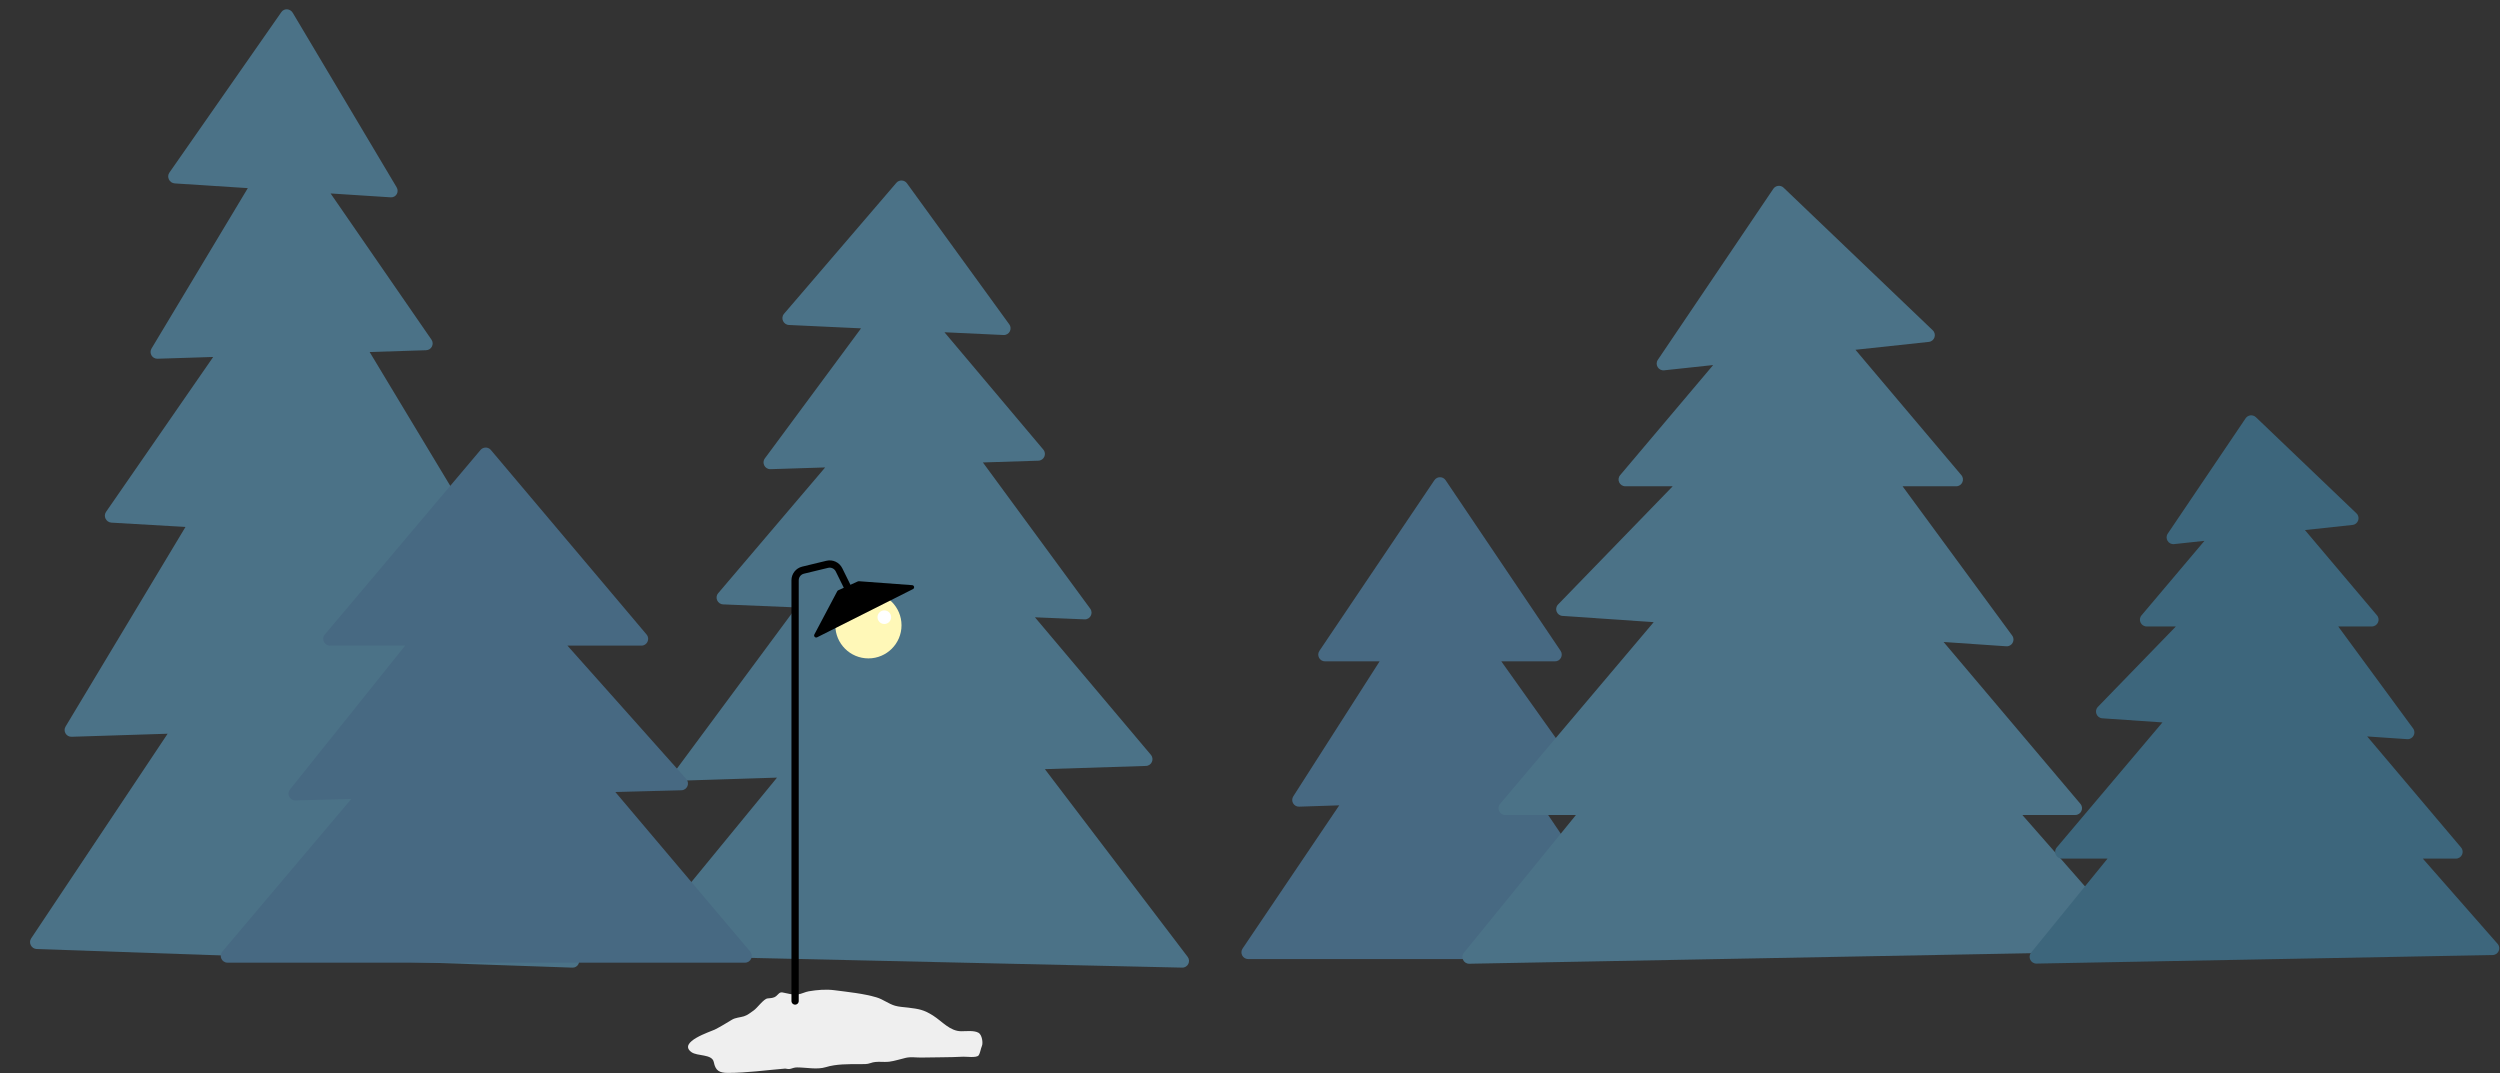<svg width="2406" height="1033" viewBox="0 0 2406 1033" fill="none" xmlns="http://www.w3.org/2000/svg">
<rect x="0" y="0" width="2406" height="1033" fill="#333333" stroke="none"/>
<path fill-rule="evenodd" clip-rule="evenodd" d="M1380.47 462.143C1383.05 458.32 1388.68 458.32 1391.25 462.143L1501.92 626.362C1504.82 630.679 1501.73 636.494 1496.53 636.494H1444.86L1530.56 756.963C1533.56 761.183 1530.59 767.103 1525.39 767.274L1479.43 768.786L1576.69 912.87C1579.6 917.187 1576.51 923.007 1571.3 923.007H1201.25C1196.04 923.007 1192.95 917.187 1195.86 912.87L1288.89 775.058L1250.28 776.329C1245.07 776.5 1241.86 770.784 1244.68 766.372L1327.73 636.494H1275.2C1269.99 636.494 1266.9 630.679 1269.81 626.362L1380.47 462.143Z" fill="#476982"/>
<path fill-rule="evenodd" clip-rule="evenodd" d="M270.821 11.593C273.472 7.792 279.261 8.165 281.72 12.295L381.706 180.232C384.388 184.736 381.151 190.234 376.013 189.904L318.164 186.178L415.242 326.869C418.164 331.104 415.241 336.894 410.098 337.057L355.745 338.778L460.957 513.435C463.659 517.921 460.443 523.443 455.301 523.146L406.502 520.32L520.038 684.756C522.962 688.99 520.039 694.783 514.895 694.945L417.026 698.044L556.387 921.421C559.146 925.843 556.003 931.434 550.858 931.255L35.359 913.339C30.214 913.16 27.151 907.354 29.971 903.126L161.324 706.141L68.884 709.068C63.74 709.23 60.456 703.635 63.106 699.223L178.518 507.118L107.276 502.993C102.135 502.695 99.153 496.813 102.032 492.651L205.177 343.546L151.611 345.242C146.468 345.405 143.184 339.811 145.832 335.399L238.5 181.047L168.208 176.519C163.07 176.189 160.11 170.291 163.002 166.146L270.821 11.593Z" fill="#4B7287"/>
<path fill-rule="evenodd" clip-rule="evenodd" d="M862.665 175.945C865.386 172.772 870.379 173.006 872.857 176.421L971.319 312.133C974.523 316.55 971.26 322.669 965.835 322.415L908.947 319.756L1004.09 432.683C1007.59 436.836 1004.76 443.196 999.328 443.368L945.929 445.058L1049.23 585.756C1052.46 590.155 1049.22 596.296 1043.79 596.071L996.026 594.091L1107.62 726.452C1111.12 730.606 1108.29 736.967 1102.86 737.139L1005.59 740.219L1142.98 920.821C1146.28 925.159 1143.15 931.357 1137.72 931.235L621.015 919.59C615.584 919.468 612.648 913.133 616.082 908.947L747.803 748.381L656.006 751.288C650.576 751.459 647.344 745.29 650.576 740.924L766.301 584.572L695.919 581.655C690.491 581.43 687.66 575.038 691.165 570.918L794.135 449.865L741.53 451.53C736.101 451.702 732.868 445.535 736.098 441.168L828.677 316.003L759.252 312.758C753.827 312.504 751.025 306.102 754.544 301.999L862.665 175.945Z" fill="#4B7287"/>
<path fill-rule="evenodd" clip-rule="evenodd" d="M1706.65 181.695C1708.9 178.358 1713.62 177.852 1716.53 180.635L1860.08 317.88C1864.08 321.701 1861.78 328.451 1856.28 329.041L1785.68 336.622L1887.62 457.295C1891.18 461.521 1888.18 467.99 1882.65 467.99H1831.03L1936.52 611.648C1939.8 616.107 1936.36 622.358 1930.84 621.98L1870.51 617.851L2002.2 773.638C2005.77 777.863 2002.76 784.335 1997.23 784.335H1946.3L2052.04 904.845C2055.69 909.003 2052.81 915.528 2047.28 915.631L1414.06 927.503C1408.53 927.606 1405.4 921.194 1408.89 916.903L1516.7 784.335H1448.65C1443.12 784.335 1440.12 777.864 1443.69 773.638L1591.52 598.758L1503.73 592.75C1498.21 592.372 1495.65 585.711 1499.5 581.74L1609.82 467.99H1564.2C1558.67 467.99 1555.66 461.521 1559.23 457.295L1648.75 351.325L1601.59 356.389C1596.09 356.979 1592.41 350.871 1595.51 346.288L1706.65 181.695Z" fill="#4B7287"/>
<path fill-rule="evenodd" clip-rule="evenodd" d="M2161.19 402.578C2163.44 399.241 2168.16 398.735 2171.07 401.518L2267.85 494.044C2271.85 497.865 2269.55 504.615 2264.05 505.205L2218.27 510.121L2287.61 592.206C2291.18 596.431 2288.18 602.9 2282.65 602.9H2250.3L2322.37 701.042C2325.64 705.501 2322.21 711.752 2316.69 711.374L2278.18 708.739L2368.53 815.623C2372.1 819.848 2369.1 826.319 2363.57 826.319H2331.71L2403.68 908.338C2407.33 912.496 2404.45 919.02 2398.92 919.124L1959.93 927.354C1954.4 927.457 1951.27 921.046 1954.76 916.754L2028.3 826.319H1984.36C1978.83 826.319 1975.83 819.848 1979.4 815.623L2081.15 695.255L2023.25 691.292C2017.73 690.914 2015.17 684.253 2019.02 680.282L2094.07 602.9H2065.96C2060.43 602.9 2057.43 596.431 2061 592.206L2121.57 520.504L2092.34 523.642C2086.84 524.232 2083.17 518.124 2086.26 513.541L2161.19 402.578Z" fill="#3D667C"/>
<path fill-rule="evenodd" clip-rule="evenodd" d="M462.458 433.044C465.055 429.967 469.797 429.967 472.394 433.044L622.265 610.655C625.831 614.881 622.827 621.347 617.297 621.347H546.092L660.465 749.738C664.144 753.868 661.312 760.414 655.782 760.559L592.202 762.23L721.979 915.768C725.55 919.993 722.547 926.464 717.014 926.464H218.944C213.411 926.464 210.408 919.993 213.979 915.768L338.11 768.909L284.319 770.323C278.789 770.468 275.617 764.08 279.074 759.763L389.902 621.347H317.554C312.025 621.347 309.021 614.881 312.587 610.655L462.458 433.044Z" fill="#476982"/>
<path d="M700.662 1032.55C719.08 1032.55 737.319 1029.89 755.652 1028.4C757.557 1028.61 758.993 1029.18 760.982 1028.57C763.099 1027.92 764.833 1027.28 767.073 1027.28C775.839 1027.28 786.44 1029.61 794.714 1027.04C804.76 1023.92 816.8 1024.11 827.393 1024.11C831.14 1024.11 834.41 1024.37 837.934 1023.06C843.623 1020.94 849.939 1022.52 855.854 1021.77C861.204 1021.09 866.672 1019.18 871.901 1018.02C876.732 1016.94 882.297 1017.92 887.244 1017.78C900.561 1017.43 913.716 1017.7 927.067 1016.96C929.661 1016.82 939.98 1018.31 941.825 1015.67C943.373 1013.46 943.846 1009.22 944.987 1006.65C946.292 1003.71 945.048 995.862 941.825 993.99C937.543 991.502 930.14 992.466 925.193 992.466C914.175 992.466 906.798 982.974 897.903 977.345C888.862 971.624 884.161 971.026 874.422 969.786L873.95 969.726C869.933 969.214 865.267 969.059 861.359 967.909C855.07 966.058 849.823 961.721 843.615 959.88C830.963 956.129 816.415 954.749 803.382 953.023C795.087 951.924 786.607 952.613 778.375 954.019C774.782 954.633 771.571 956.532 767.951 957.008C762.867 957.678 758.006 956.046 753.076 955.133C750.119 954.585 749.054 956.993 746.986 958.649C744.42 960.703 741.794 960.535 738.728 960.876C734.856 961.307 728.756 970.187 725.317 972.481C722.156 974.59 719.648 976.97 715.889 978.107C712.121 979.247 707.851 979.323 704.41 981.389C699.004 984.636 693.536 988.061 687.895 990.884C684.051 992.807 652.126 1002.76 665.349 1012.51C671.096 1016.75 685.356 1014.16 686.958 1022.18C688.613 1030.46 692.225 1032.55 700.662 1032.55Z" fill="#EFEFEF"/>
<path d="M765.198 963.379V614.905V558.451C765.198 553.834 768.359 549.817 772.846 548.731L796.137 543.096C800.685 541.996 805.388 544.196 807.457 548.393L826.399 586.803" stroke="black" stroke-width="7" stroke-linecap="round"/>
<ellipse cx="835.767" cy="601.791" rx="31.85" ry="31.85" fill="#FFF8B8"/>
<path d="M783.742 610.615L805.783 568.983C805.99 568.591 806.322 568.28 806.725 568.097L825.622 559.534C825.927 559.396 826.262 559.337 826.595 559.361L877.895 563.161C879.919 563.311 880.459 566.031 878.646 566.943L786.409 613.338C784.668 614.213 782.831 612.337 783.742 610.615Z" fill="black"/>
<ellipse cx="851.067" cy="593.985" rx="6.557" ry="6.557" fill="white"/>
</svg>
